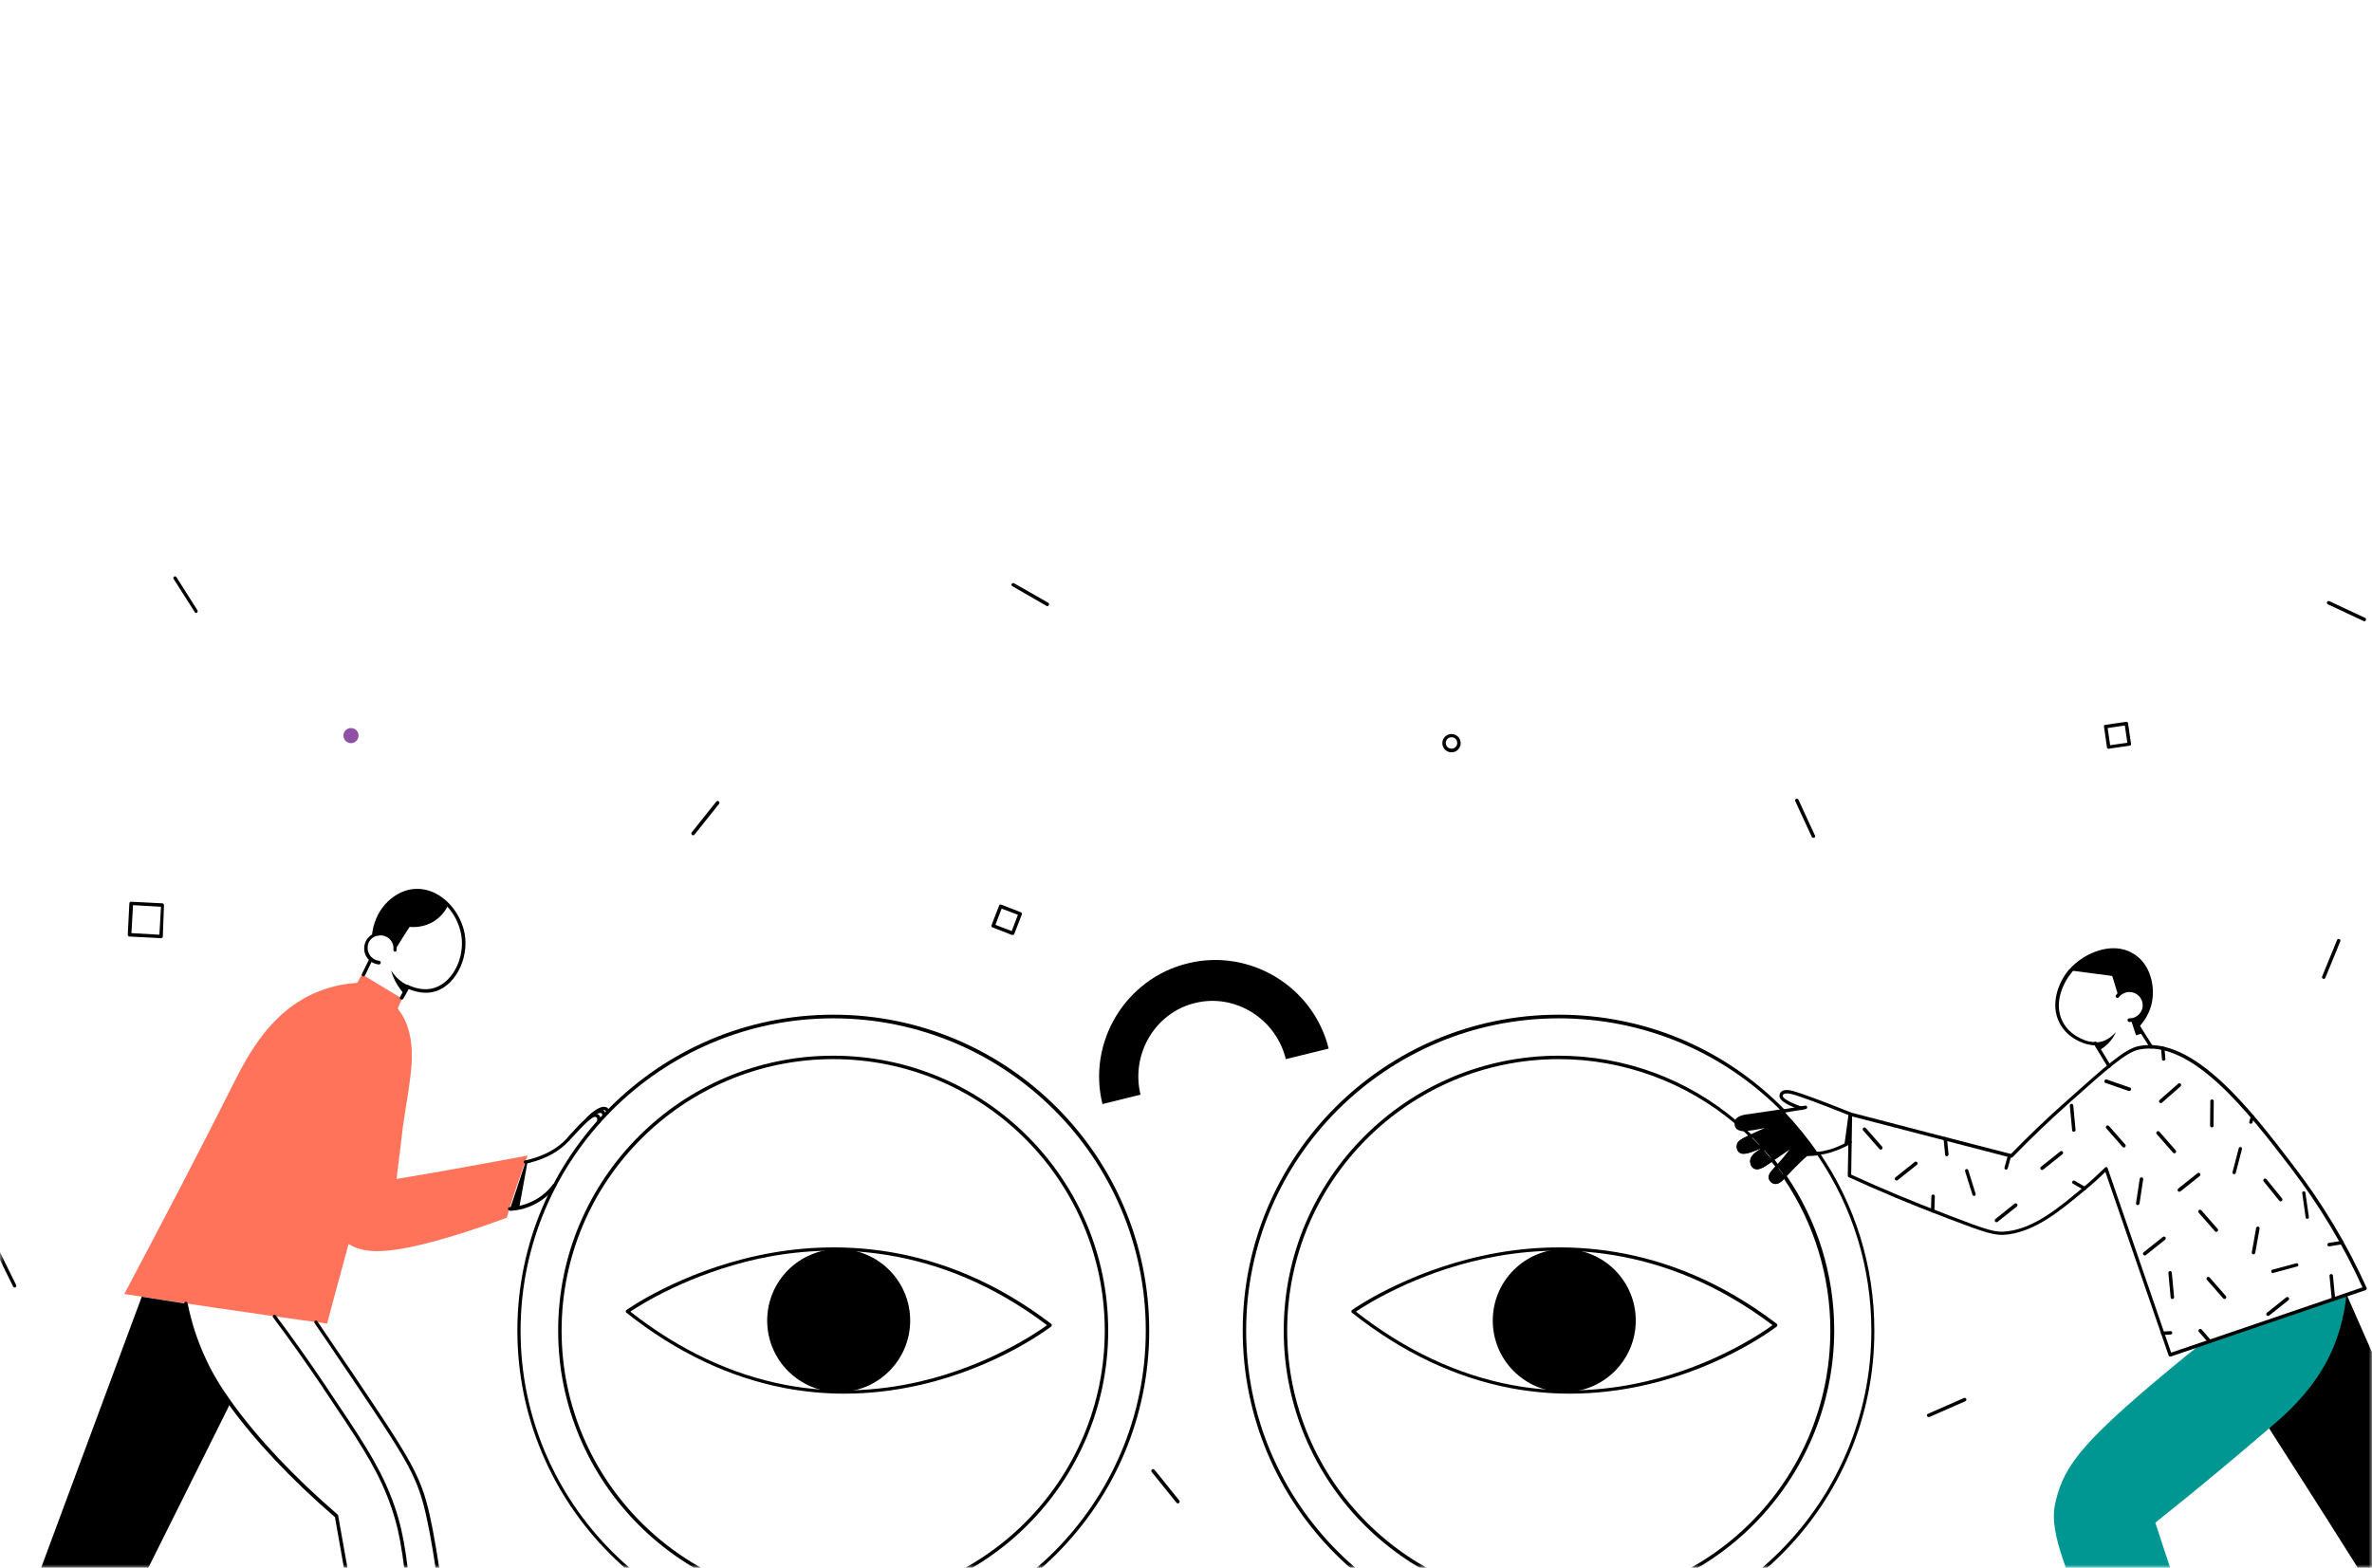 <svg width="360" height="238" viewBox="0 0 360 238" fill="none" xmlns="http://www.w3.org/2000/svg">
<rect width="360" height="238" fill="white"/>
<mask id="mask0" mask-type="alpha" maskUnits="userSpaceOnUse" x="0" y="0" width="360" height="238">
<rect width="360" height="238" fill="white"/>
</mask>
<g mask="url(#mask0)">
<path fill-rule="evenodd" clip-rule="evenodd" d="M19.635 142.174L24.435 142.417C24.504 142.417 24.574 142.383 24.643 142.348C24.678 142.313 24.713 142.243 24.713 142.174L24.887 137.409C24.887 137.27 24.783 137.13 24.643 137.13L19.878 136.887C19.809 136.887 19.739 136.922 19.704 136.957C19.67 136.991 19.635 137.061 19.635 137.13L19.391 141.896C19.391 142.035 19.496 142.174 19.635 142.174ZM24.191 141.896L19.948 141.652L20.191 137.409L24.435 137.652L24.191 141.896Z" fill="black"/>
<path fill-rule="evenodd" clip-rule="evenodd" d="M319.928 113.645C319.969 113.668 320.001 113.687 320.052 113.687L320.087 113.652L323.217 113.2C323.356 113.2 323.461 113.061 323.426 112.922L322.974 109.791C322.974 109.722 322.939 109.652 322.87 109.617C322.8 109.583 322.73 109.583 322.661 109.583L319.53 110.035C319.391 110.035 319.287 110.174 319.322 110.313L319.774 113.443C319.774 113.513 319.809 113.583 319.878 113.617C319.897 113.627 319.913 113.636 319.928 113.645ZM320.261 113.13L319.878 110.522L322.487 110.139L322.87 112.748L320.261 113.13Z" fill="black"/>
<path fill-rule="evenodd" clip-rule="evenodd" d="M153.583 141.93H153.687H153.791C153.861 141.896 153.896 141.861 153.931 141.791L155.078 138.835C155.148 138.696 155.078 138.522 154.939 138.487L151.983 137.339C151.844 137.27 151.67 137.339 151.635 137.478L150.487 140.435C150.452 140.504 150.452 140.574 150.487 140.643C150.522 140.713 150.557 140.748 150.626 140.783L153.583 141.93ZM153.548 141.339L151.078 140.4L152.017 137.93L154.487 138.87L153.548 141.339Z" fill="black"/>
<path d="M105.2 126.8C105.13 126.8 105.096 126.765 105.026 126.73C104.922 126.626 104.887 126.487 104.991 126.348L108.713 121.687C108.817 121.583 108.957 121.548 109.096 121.652C109.2 121.757 109.235 121.896 109.13 122.035L105.409 126.696C105.374 126.765 105.304 126.8 105.2 126.8Z" fill="black"/>
<path d="M29.791 93.061C29.722 93.061 29.617 93.026 29.583 92.957L26.348 87.878C26.278 87.774 26.313 87.6 26.417 87.531C26.522 87.461 26.696 87.496 26.765 87.6L29.965 92.644C30.035 92.748 30 92.922 29.896 92.991C29.861 93.026 29.826 93.061 29.791 93.061Z" fill="black"/>
<path d="M158.974 92.017C158.939 92.017 158.87 92.017 158.835 91.983L153.652 88.991C153.513 88.922 153.478 88.748 153.548 88.644C153.618 88.504 153.791 88.47 153.896 88.539L159.078 91.496C159.218 91.565 159.252 91.739 159.183 91.844C159.148 91.948 159.044 92.017 158.974 92.017Z" fill="black"/>
<path d="M2.243 195.461C2.139 195.461 2.07 195.391 2 195.322L-0.644 189.965C-0.713 189.826 -0.644 189.687 -0.539 189.617C-0.4 189.548 -0.261 189.617 -0.191 189.722L2.452 195.078C2.522 195.217 2.452 195.356 2.348 195.426C2.313 195.461 2.278 195.461 2.243 195.461Z" fill="black"/>
<path d="M178.765 228.226C178.696 228.226 178.626 228.191 178.557 228.122L174.8 223.461C174.696 223.357 174.731 223.183 174.835 223.078C174.939 222.974 175.113 223.009 175.217 223.113L178.974 227.774C179.078 227.878 179.044 228.052 178.939 228.157C178.87 228.191 178.835 228.226 178.765 228.226Z" fill="black"/>
<path d="M292.713 215.113C292.609 215.113 292.504 215.043 292.47 214.974C292.4 214.835 292.47 214.696 292.609 214.626L298.07 212.226C298.209 212.157 298.348 212.226 298.417 212.365C298.487 212.504 298.418 212.643 298.278 212.713L292.817 215.113C292.783 215.078 292.748 215.113 292.713 215.113Z" fill="black"/>
<path d="M352.678 148.609C352.643 148.609 352.609 148.609 352.574 148.574C352.435 148.504 352.365 148.365 352.435 148.226L354.696 142.696C354.765 142.557 354.904 142.487 355.043 142.557C355.183 142.626 355.252 142.765 355.183 142.904L352.922 148.435C352.852 148.539 352.783 148.609 352.678 148.609Z" fill="black"/>
<path d="M275.217 127.183C275.113 127.183 275.009 127.113 274.974 127.043L272.47 121.617C272.4 121.478 272.47 121.339 272.609 121.27C272.748 121.2 272.887 121.27 272.957 121.409L275.461 126.835C275.531 126.974 275.461 127.113 275.322 127.183C275.287 127.148 275.252 127.183 275.217 127.183Z" fill="black"/>
<path d="M358.835 94.313C358.8 94.313 358.765 94.313 358.73 94.278L353.304 91.739C353.165 91.67 353.13 91.53 353.165 91.391C353.235 91.252 353.374 91.217 353.513 91.252L358.939 93.791C359.078 93.861 359.113 94 359.078 94.139C359.043 94.243 358.939 94.313 358.835 94.313Z" fill="black"/>
<path d="M53.27 112.817C53.904 112.817 54.417 112.303 54.417 111.67C54.417 111.036 53.904 110.522 53.27 110.522C52.636 110.522 52.122 111.036 52.122 111.67C52.122 112.303 52.636 112.817 53.27 112.817Z" fill="#9050A6"/>
<path fill-rule="evenodd" clip-rule="evenodd" d="M218.904 112.817C218.904 113.583 219.53 114.209 220.296 114.209C221.061 114.209 221.687 113.583 221.687 112.817C221.687 112.052 221.061 111.426 220.296 111.426C219.53 111.426 218.904 112.052 218.904 112.817ZM219.426 112.783C219.426 112.296 219.809 111.913 220.296 111.913C220.783 111.913 221.165 112.296 221.165 112.783C221.165 113.27 220.783 113.652 220.296 113.652C219.809 113.652 219.426 113.27 219.426 112.783Z" fill="black"/>
<path fill-rule="evenodd" clip-rule="evenodd" d="M78.522 202C78.522 228.435 100.017 249.965 126.452 249.965C152.887 249.965 174.417 228.435 174.417 202C174.417 175.565 152.957 154.035 126.487 154.035C100.017 154.035 78.522 175.565 78.522 202ZM79.009 202.035C79.009 175.878 100.296 154.591 126.452 154.591C152.609 154.591 173.896 175.843 173.896 202C173.896 228.157 152.609 249.478 126.452 249.478C100.296 249.478 79.009 228.191 79.009 202.035Z" fill="black"/>
<path fill-rule="evenodd" clip-rule="evenodd" d="M84.713 202C84.713 225.026 103.426 243.739 126.452 243.739C149.478 243.739 168.191 225.026 168.191 202C168.191 178.974 149.478 160.261 126.452 160.261C103.426 160.261 84.713 178.974 84.713 202ZM85.235 202C85.235 179.287 103.739 160.783 126.452 160.783C149.2 160.783 167.67 179.287 167.67 202C167.67 224.748 149.165 243.217 126.452 243.217C103.739 243.217 85.235 224.713 85.235 202Z" fill="black"/>
<path fill-rule="evenodd" clip-rule="evenodd" d="M119.183 210.73C122.139 211.287 125.13 211.565 128.156 211.565C131.983 211.565 135.878 211.113 139.774 210.209C151.6 207.496 159.461 201.443 159.53 201.374C159.6 201.339 159.635 201.235 159.635 201.165C159.635 201.096 159.6 200.991 159.53 200.956C142.696 188.122 126.07 188.226 115.078 190.591C103.183 193.13 95.148 198.8 95.078 198.87C95.009 198.904 94.974 199.009 94.974 199.078C94.974 199.148 95.009 199.252 95.078 199.287C102.661 205.304 110.765 209.13 119.183 210.73ZM119.252 210.243C111.043 208.678 103.113 204.956 95.669 199.113C97.2 198.07 104.643 193.374 115.148 191.078C125.965 188.748 142.313 188.643 158.904 201.165C157.443 202.243 150.104 207.287 139.635 209.722C132.783 211.322 125.896 211.496 119.252 210.243Z" fill="black"/>
<path d="M127.287 211.322C133.28 211.322 138.139 206.463 138.139 200.47C138.139 194.476 133.28 189.617 127.287 189.617C121.293 189.617 116.435 194.476 116.435 200.47C116.435 206.463 121.293 211.322 127.287 211.322Z" fill="black"/>
<path fill-rule="evenodd" clip-rule="evenodd" d="M194.835 202C194.835 225.026 213.548 243.739 236.574 243.739C259.6 243.739 278.313 225.026 278.383 201.965C278.383 193.513 275.843 185.339 271.078 178.383C271.009 178.313 270.939 178.278 270.869 178.278C270.8 178.278 270.73 178.278 270.661 178.348C270.104 178.939 269.722 179.252 269.409 179.183C269.2 179.148 269.061 178.974 268.991 178.8C268.922 178.487 269.269 178.07 270 177.27C270.069 177.165 270.069 177.026 270 176.922C269.773 176.619 269.564 176.353 269.374 176.11C269.302 176.018 269.232 175.93 269.165 175.843C269.096 175.739 268.922 175.739 268.817 175.809C268.678 175.878 268.539 175.983 268.4 176.087C267.565 176.643 266.835 177.13 266.452 176.922C266.243 176.783 266.139 176.504 266.139 176.261C266.139 175.739 266.8 175.287 267.287 174.974L267.774 174.661C267.809 174.626 267.878 174.557 267.878 174.487C267.878 174.417 267.843 174.348 267.809 174.278C267.739 174.209 267.678 174.139 267.617 174.07C267.556 174 267.496 173.93 267.426 173.861C267.322 173.757 267.217 173.757 267.113 173.791C265.443 174.557 264.504 174.8 264.226 174.557C264.052 174.417 264.017 174.104 264.052 173.93C264.122 173.583 264.539 173.374 265.478 172.922C265.583 172.887 265.722 172.817 265.861 172.748C265.93 172.713 266 172.643 266 172.574C266.035 172.47 266 172.4 265.93 172.33C265.748 172.166 265.565 171.992 265.373 171.809C265.198 171.643 265.016 171.469 264.817 171.287C264.469 170.939 264.087 170.591 263.67 170.243C256.156 163.809 246.522 160.261 236.574 160.261C213.548 160.261 194.835 178.974 194.835 202ZM195.356 202C195.356 179.287 213.861 160.783 236.574 160.783C246.383 160.783 255.913 164.296 263.391 170.626C263.767 170.939 264.115 171.253 264.435 171.541C264.47 171.572 264.505 171.604 264.539 171.635C264.683 171.779 264.827 171.913 264.966 172.043C265.096 172.165 265.221 172.282 265.339 172.4C265.339 172.435 265.304 172.435 265.304 172.435C264.261 172.957 263.704 173.235 263.6 173.826C263.53 174.174 263.6 174.661 263.948 174.939C264.365 175.287 265.026 175.322 267.217 174.348L267.252 174.383L267.009 174.557C266.978 174.577 266.947 174.599 266.915 174.62C266.364 174.997 265.617 175.506 265.617 176.296C265.617 176.678 265.791 177.2 266.209 177.409C266.869 177.757 267.67 177.235 268.678 176.539C268.713 176.522 268.748 176.496 268.783 176.47C268.817 176.443 268.852 176.417 268.887 176.4C268.963 176.491 269.039 176.589 269.118 176.691C269.22 176.822 269.326 176.959 269.443 177.096C268.713 177.896 268.296 178.383 268.469 178.974C268.574 179.322 268.887 179.6 269.235 179.704C269.756 179.843 270.243 179.496 270.765 178.974C275.356 185.791 277.791 193.722 277.791 202C277.791 224.748 259.287 243.217 236.574 243.217C213.861 243.217 195.356 224.713 195.356 202Z" fill="black"/>
<path fill-rule="evenodd" clip-rule="evenodd" d="M188.609 202C188.609 228.47 210.139 249.965 236.574 249.965C263.009 249.965 284.539 228.435 284.47 201.965C284.47 192.261 281.583 182.904 276.122 174.939C276.087 174.87 275.983 174.835 275.878 174.835C275.322 174.904 274.73 174.939 274.139 174.939C274.104 174.939 274 174.974 273.965 175.009C273.27 175.6 272.609 176.226 271.948 176.922C271.764 177.105 271.6 177.279 271.445 177.443C271.306 177.59 271.175 177.729 271.043 177.861C270.952 177.953 270.87 178.044 270.792 178.131C270.723 178.209 270.657 178.282 270.591 178.348C270.035 178.939 269.652 179.252 269.339 179.183C269.13 179.148 268.991 178.974 268.922 178.8C268.852 178.452 269.2 178.035 269.93 177.235L270.07 177.096C270.104 177.057 270.139 177.018 270.174 176.978C270.425 176.696 270.704 176.383 271.009 176.017C272.713 174 272.539 173.826 272.365 173.687C272.156 173.478 271.983 173.583 270.383 174.696C270.17 174.855 269.921 175.024 269.645 175.211C269.38 175.39 269.09 175.587 268.783 175.809C268.643 175.878 268.504 175.983 268.365 176.087C267.53 176.643 266.8 177.13 266.417 176.922C266.209 176.783 266.104 176.504 266.104 176.261C266.104 175.739 266.765 175.287 267.252 174.974L267.739 174.661C268.609 174.07 269.548 173.443 270.591 172.748L271.148 172.365C271.252 172.296 271.287 172.122 271.217 172.017C271.148 171.878 271.009 171.843 270.87 171.913C270.383 172.191 269.548 172.643 268.539 173.13C268.203 173.298 267.868 173.45 267.544 173.596C267.397 173.662 267.254 173.726 267.113 173.791C265.443 174.557 264.504 174.8 264.226 174.557C264.052 174.417 264.017 174.104 264.052 173.93C264.122 173.583 264.539 173.374 265.478 172.922C265.583 172.887 265.722 172.817 265.861 172.748L266.591 172.4C267.809 171.843 269.513 171.043 270.278 170.626C270.383 170.591 270.417 170.452 270.383 170.313C270.348 170.209 270.209 170.139 270.07 170.174C269.513 170.348 268.956 170.487 268.33 170.626C266.974 170.939 265.652 171.217 264.783 171.217L264.781 171.216C264.468 170.938 264.156 170.66 263.809 170.348C264.026 169.913 264.883 169.783 265.36 169.711C265.417 169.702 265.469 169.694 265.513 169.687C266.591 169.583 268.156 169.339 270.73 168.922C270.835 168.922 270.904 168.852 270.939 168.748C270.974 168.643 270.939 168.539 270.87 168.47C261.756 159.148 249.583 154.035 236.574 154.035C210.104 154.035 188.609 175.53 188.609 202ZM189.13 202C189.13 175.843 210.417 154.591 236.574 154.591C249.27 154.591 261.2 159.53 270.139 168.435C267.843 168.783 266.417 168.991 265.409 169.13L265.391 169.133C264.793 169.203 263.562 169.347 263.287 170.174C263.287 170.209 263.278 170.235 263.27 170.261C263.261 170.287 263.252 170.313 263.252 170.348C263.252 170.452 263.287 170.522 263.356 170.591C263.733 170.905 264.08 171.218 264.4 171.506C264.435 171.538 264.47 171.569 264.504 171.6C264.523 171.609 264.539 171.619 264.554 171.627C264.595 171.651 264.627 171.67 264.678 171.67C265.513 171.704 266.626 171.496 267.878 171.217C267.451 171.4 266.998 171.61 266.587 171.8C266.53 171.826 266.473 171.853 266.417 171.878L265.687 172.226C265.548 172.296 265.409 172.365 265.304 172.4C264.261 172.922 263.704 173.2 263.6 173.791C263.53 174.139 263.6 174.626 263.948 174.904C264.365 175.287 265.061 175.287 267.391 174.243C267.409 174.243 267.426 174.235 267.443 174.226C267.461 174.217 267.478 174.209 267.496 174.209L267.009 174.522C266.978 174.543 266.947 174.564 266.916 174.585C266.364 174.962 265.617 175.472 265.617 176.261C265.617 176.643 265.791 177.165 266.209 177.374C266.87 177.722 267.67 177.2 268.678 176.504C268.748 176.452 268.817 176.409 268.887 176.365C268.956 176.322 269.026 176.278 269.096 176.226C269.594 175.912 270.013 175.617 270.383 175.356C270.503 175.271 270.619 175.19 270.73 175.113C271.043 174.904 271.356 174.696 271.6 174.522C271.402 174.794 271.15 175.102 270.922 175.383C270.829 175.496 270.741 175.604 270.661 175.704C270.356 176.07 270.077 176.383 269.826 176.666C269.791 176.705 269.756 176.744 269.722 176.783L269.583 176.922C269.526 176.985 269.472 177.047 269.419 177.106C268.713 177.9 268.275 178.392 268.47 178.974C268.574 179.322 268.887 179.6 269.235 179.704C269.861 179.878 270.383 179.391 271.009 178.73C271.074 178.665 271.14 178.591 271.209 178.514C271.287 178.427 271.369 178.335 271.461 178.243C271.592 178.112 271.724 177.973 271.862 177.826C272.017 177.662 272.182 177.488 272.365 177.304C272.991 176.678 273.617 176.052 274.278 175.496C274.8 175.496 275.322 175.461 275.843 175.391C281.2 183.252 284.017 192.47 284.017 202C284.017 228.157 262.73 249.443 236.574 249.443C210.417 249.443 189.13 228.157 189.13 202Z" fill="black"/>
<path fill-rule="evenodd" clip-rule="evenodd" d="M229.304 210.73C232.261 211.287 235.252 211.565 238.278 211.565C242.104 211.565 246 211.113 249.896 210.209C261.722 207.496 269.583 201.443 269.652 201.374C269.722 201.339 269.757 201.235 269.757 201.165C269.757 201.096 269.722 200.991 269.652 200.956C252.817 188.122 236.191 188.226 225.2 190.591C213.304 193.13 205.27 198.8 205.2 198.87C205.13 198.904 205.096 199.009 205.096 199.078C205.096 199.148 205.13 199.252 205.2 199.287C212.783 205.304 220.887 209.13 229.304 210.73ZM229.374 210.243C221.165 208.678 213.235 204.956 205.791 199.113C207.322 198.07 214.765 193.339 225.27 191.078C236.087 188.748 252.435 188.643 269.026 201.165C267.565 202.243 260.226 207.287 249.757 209.722C242.904 211.322 236.017 211.496 229.374 210.243Z" fill="black"/>
<path d="M237.409 211.322C243.402 211.322 248.261 206.463 248.261 200.47C248.261 194.476 243.402 189.617 237.409 189.617C231.415 189.617 226.557 194.476 226.557 200.47C226.557 206.463 231.415 211.322 237.409 211.322Z" fill="black"/>
<path d="M180.261 146.244C170.835 148.539 164.991 158.209 167.322 167.6C169.235 167.113 171.148 166.661 173.096 166.174C171.6 160.017 175.322 153.722 181.374 152.261C187.426 150.765 193.652 154.626 195.148 160.783C197.304 160.261 199.496 159.704 201.652 159.183C199.322 149.757 189.687 143.913 180.261 146.244Z" fill="black"/>
<path d="M49.826 161.617C49.826 161.617 48.748 169.409 49.27 176.817C49.722 183.287 50.139 186.522 52.017 188.191C52.296 188.435 52.609 188.678 52.922 188.852C55.182 190.209 58.417 190.8 69.269 187.461C71.217 186.87 73.826 186 76.922 184.852C77.304 183.287 79.496 176.783 80.087 175.426C77.061 175.983 74.035 176.539 70.974 177.096C67.356 177.757 63.774 178.383 60.191 178.974C60.296 178.139 60.4 177.061 60.574 175.774C60.783 174.104 60.956 172.783 61.026 172.017C61.026 172.017 61.061 171.704 61.096 171.426C62.035 164.4 63.774 158.696 60.991 154C60.887 153.861 60.678 153.513 60.365 153.096C60.574 152.609 60.817 152.087 61.026 151.6C59.009 150.383 56.956 149.13 54.939 147.913C54.696 148.33 54.452 148.783 54.209 149.2C52.748 149.304 50.696 149.583 48.4 150.487C40.887 153.443 37.409 160.574 35.009 165.339C30.348 174.626 25.13 184.609 18.869 196.435C23.287 197.13 27.704 197.791 32.191 198.452C38.069 199.322 43.878 200.157 49.652 200.922C50.209 198.765 50.8 196.609 51.391 194.417C51.913 192.539 52.4 190.661 52.922 188.783" fill="#FF735A"/>
<path d="M58.383 271.809C58.243 271.809 58.139 271.704 58.139 271.6L50.835 230.313C44.226 224.609 38.661 218.696 34.73 213.235C33.061 210.939 31.774 208.783 30.8 206.626C29.513 203.878 28.574 200.957 27.948 197.93C27.913 197.791 28.017 197.652 28.157 197.617C28.296 197.583 28.435 197.687 28.47 197.826C29.061 200.783 30 203.67 31.287 206.383C32.261 208.504 33.548 210.626 35.183 212.887C39.113 218.348 44.643 224.226 51.252 229.93C51.287 229.965 51.322 230.035 51.322 230.07L58.626 271.217L70.313 271.078C69.339 261.687 68.191 252.296 66.87 243.113C65.026 230.243 64.226 227.252 62.522 223.67C61.026 220.574 58.313 216.504 52.887 208.435L52.052 207.217C50.626 205.061 49.165 202.939 47.739 200.852C47.669 200.748 47.704 200.574 47.809 200.504C47.913 200.435 48.087 200.47 48.157 200.574C49.583 202.661 51.043 204.817 52.504 206.974L53.339 208.191C58.765 216.261 61.478 220.33 63.009 223.496C64.783 227.148 65.548 230.174 67.426 243.113C68.748 252.4 69.93 261.93 70.904 271.391C70.904 271.461 70.904 271.53 70.835 271.6C70.8 271.67 70.73 271.67 70.626 271.704L58.383 271.809Z" fill="black"/>
<path d="M34.939 213.061C25.896 231.183 16.887 249.304 7.878 267.426C7.252 267.287 6.661 267.148 6.035 267.009C3.287 266.348 0.574 265.722 -2.174 265.061C-2.661 264.957 -3.148 264.817 -3.67 264.713C4.713 242.104 13.13 219.461 21.513 196.852C23.739 197.2 25.965 197.548 28.157 197.896C28.539 199.843 29.165 202.139 30.174 204.643C31.635 208.226 33.409 211.009 34.939 213.061Z" fill="black"/>
<path d="M65.443 271.739C65.304 271.739 65.2 271.635 65.2 271.496C64.017 261.374 62.974 252.261 62 243.635L61.965 243.322C61.096 235.496 60.678 231.913 58.73 227.043C56.852 222.348 54.278 218.522 49.165 210.904L49.061 210.73C46.591 207.078 44.052 203.461 41.443 199.983C41.374 199.878 41.374 199.704 41.513 199.635C41.617 199.565 41.791 199.565 41.861 199.704C44.469 203.183 47.009 206.8 49.478 210.452L49.583 210.626C54.73 218.278 57.304 222.104 59.217 226.87C61.2 231.809 61.617 235.426 62.487 243.287L62.522 243.6C63.496 252.226 64.539 261.339 65.722 271.461C65.722 271.565 65.617 271.704 65.443 271.739C65.443 271.739 65.478 271.739 65.443 271.739Z" fill="black"/>
<path d="M57.513 146.417C56.817 146.348 56.226 146 55.809 145.513C55.391 144.991 55.217 144.365 55.287 143.704C55.356 143.043 55.704 142.417 56.261 142C56.33 141.93 56.4 141.896 56.504 141.861C56.574 141.826 56.678 141.757 56.748 141.722C56.817 141.687 56.922 141.652 56.991 141.617H57.026C57.096 141.583 57.2 141.583 57.27 141.548C57.374 141.548 57.443 141.513 57.548 141.513C57.687 141.513 57.826 141.513 58 141.513C58.661 141.583 59.252 141.896 59.669 142.417C60.087 142.939 60.261 143.565 60.191 144.226C60.191 144.365 60.087 144.47 59.948 144.47C59.809 144.47 59.704 144.33 59.704 144.191C59.774 143.635 59.635 143.148 59.287 142.73C58.974 142.313 58.487 142.07 57.965 142C57.861 142 57.722 142 57.617 142C57.548 142 57.478 142 57.409 142.035C57.339 142.035 57.27 142.07 57.2 142.07H57.165C57.096 142.104 57.026 142.104 56.956 142.139C56.887 142.174 56.817 142.209 56.748 142.243C56.678 142.278 56.609 142.313 56.574 142.348C56.122 142.661 55.843 143.148 55.809 143.704C55.739 144.226 55.913 144.713 56.226 145.13C56.539 145.548 57.026 145.791 57.548 145.861C57.687 145.861 57.791 146 57.791 146.139C57.756 146.313 57.652 146.417 57.513 146.417Z" fill="black"/>
<path d="M67.809 137.165C67.913 137.27 67.983 137.339 68.017 137.374C67.809 137.861 67.217 138.974 65.93 139.809C64.33 140.852 62.661 140.748 62.174 140.713C61.861 141.13 60.365 143.53 59.948 144.226C60.087 143.009 59.217 141.93 58 141.791C57.826 141.756 57.687 141.791 57.617 141.791C57.061 141.826 56.643 142.07 56.435 142.209C56.713 138.348 59.426 135.391 62.522 135.113C65.165 134.8 67.148 136.504 67.809 137.165Z" fill="black"/>
<path d="M55.148 148.226C55.113 148.226 55.078 148.226 55.043 148.191C54.904 148.122 54.87 147.983 54.939 147.843L56.087 145.478C56.157 145.339 56.296 145.304 56.435 145.374C56.574 145.443 56.609 145.583 56.539 145.722L55.391 148.087C55.322 148.157 55.252 148.226 55.148 148.226Z" fill="black"/>
<path d="M60.956 151.739C60.922 151.739 60.887 151.739 60.817 151.704C60.678 151.635 60.643 151.461 60.713 151.357L61.652 149.652C61.722 149.548 61.861 149.478 62 149.548C62.069 149.583 62.139 149.617 62.209 149.652C63.113 150.035 64.504 150.417 65.93 149.965C68.957 149.026 70.87 144.748 69.826 141.13C69.443 139.774 68.748 138.522 67.809 137.548C66.139 135.774 63.913 135.078 61.861 135.635C59.426 136.33 57.722 138.8 57.617 141.791C57.617 141.93 57.513 142.035 57.374 142.035C57.235 142.035 57.13 141.93 57.13 141.791C57.235 138.557 59.078 135.913 61.757 135.148C63.983 134.522 66.382 135.287 68.191 137.2C69.2 138.243 69.93 139.565 70.348 140.991C71.461 144.852 69.374 149.478 66.104 150.487C64.539 150.974 63.043 150.557 62.035 150.139L61.2 151.635C61.13 151.704 61.026 151.739 60.956 151.739Z" fill="black"/>
<path d="M62.243 149.722C62.104 149.861 61.965 150.035 61.826 150.209C61.617 150.487 61.478 150.73 61.374 150.939C60.991 150.487 60.504 149.896 60.052 149.061C59.704 148.4 59.496 147.809 59.356 147.322C59.739 147.913 60.4 148.748 61.443 149.339C61.756 149.513 62 149.617 62.243 149.722Z" fill="black"/>
<path d="M79.739 176.643C79.6 176.643 79.496 176.539 79.496 176.435C79.461 176.296 79.565 176.156 79.704 176.156C79.948 176.087 80.122 176.052 80.33 176.017C82.696 175.391 84.609 174.348 85.965 172.887C86.07 172.783 86.209 172.609 86.383 172.4C88.4 170.139 89.722 168.887 90.417 169.026C90.8 169.096 90.974 169.339 90.974 169.339C91.252 169.687 91.148 170.174 91.078 170.417C91.043 170.556 90.87 170.626 90.765 170.591C90.626 170.556 90.556 170.383 90.591 170.278C90.626 170.174 90.696 169.861 90.591 169.687C90.591 169.687 90.487 169.583 90.313 169.548C89.93 169.478 88.748 170.556 86.765 172.748C86.591 172.956 86.452 173.096 86.313 173.235C84.887 174.765 82.904 175.878 80.435 176.504C80.226 176.574 80.017 176.609 79.809 176.643C79.809 176.643 79.774 176.643 79.739 176.643Z" fill="black"/>
<path d="M89.2 170.104C89.13 170.104 89.061 170.07 89.026 170.035C88.922 169.93 88.922 169.757 89.026 169.652C90.07 168.609 91.078 168.191 91.6 168.574C91.809 168.713 91.913 168.957 91.948 169.339C91.948 169.478 91.843 169.617 91.704 169.617C91.565 169.617 91.426 169.513 91.426 169.374C91.426 169.2 91.356 169.061 91.287 168.991C91.078 168.852 90.313 169.061 89.374 170.035C89.339 170.07 89.269 170.104 89.2 170.104Z" fill="black"/>
<path d="M89.617 169.722C89.548 169.722 89.478 169.687 89.444 169.652C89.339 169.548 89.339 169.374 89.444 169.27C90.591 168.191 91.6 167.774 92.156 168.156C92.331 168.296 92.435 168.504 92.47 168.783C92.504 168.922 92.4 169.061 92.261 169.061C92.122 169.061 91.983 168.991 91.983 168.852C91.983 168.748 91.948 168.643 91.878 168.574C91.67 168.435 90.904 168.643 89.826 169.652C89.757 169.722 89.687 169.722 89.617 169.722Z" fill="black"/>
<path d="M77.374 183.774C77.235 183.774 77.096 183.67 77.096 183.496C77.096 183.356 77.2 183.252 77.339 183.252H77.374C78 183.217 78.661 183.113 79.287 182.939C79.704 182.835 80.087 182.696 80.469 182.522C82.174 181.791 83.287 180.643 83.913 179.809C84.017 179.704 84.156 179.67 84.296 179.774C84.4 179.878 84.435 180.017 84.33 180.156C83.669 181.026 82.487 182.243 80.678 183.043C80.261 183.217 79.878 183.356 79.426 183.496C78.765 183.67 78.07 183.774 77.409 183.809C77.409 183.774 77.409 183.774 77.374 183.774Z" fill="black"/>
<path d="M80.087 176.261C79.67 178.626 79.217 180.991 78.8 183.357C78.591 183.391 78.348 183.461 78.104 183.496C77.861 183.53 77.617 183.53 77.409 183.53C78.209 181.13 78.974 178.765 79.774 176.365C79.878 176.33 79.983 176.296 80.087 176.261Z" fill="black"/>
<path d="M355.148 196.887C355.496 196.783 355.809 196.643 356.156 196.539C356.156 196.539 376.922 243.704 387.009 266.73C383.774 267.565 380.539 268.435 377.304 269.27C366.522 251.67 355.53 234.209 344.4 216.852C343.669 215.704 342.939 214.557 342.174 213.409C340.052 210.104 337.896 206.8 335.739 203.496L355.148 196.887Z" fill="black"/>
<path d="M356.122 196.539C355.809 199.774 354.87 203.739 352.609 207.6C350.278 211.565 347.148 214.452 345.617 215.774C345.2 216.122 344.783 216.504 344.365 216.852C339.635 220.922 333.861 225.791 327.113 231.148C329.409 238.278 339.078 267.252 341.513 274.383C339.739 274.209 337.896 274 336.017 273.757C334.104 273.513 332.261 273.235 330.487 272.957C329.652 271.461 328.47 269.27 327.043 266.591C324.574 261.896 323.078 258.974 321.409 255.6C312.713 238 311.391 232.47 311.774 229.061C311.878 228.296 312.052 227.704 312.087 227.53C313.304 222.661 316.087 219.113 326.174 210.487C328.191 208.783 330.8 206.591 333.896 204.122" fill="#009691"/>
<path d="M323.182 155.148C323.043 155.148 322.904 155.043 322.904 154.87C322.904 154.696 323.008 154.591 323.182 154.591C323.53 154.591 323.843 154.522 324.156 154.348C324.782 154 325.2 153.304 325.2 152.609C325.2 151.496 324.295 150.591 323.182 150.591C322.626 150.591 322.069 150.835 321.687 151.252C321.652 151.287 321.617 151.357 321.582 151.391C321.513 151.496 321.339 151.53 321.2 151.426C321.061 151.322 321.061 151.183 321.165 151.043C321.2 150.974 321.269 150.939 321.304 150.87C321.791 150.348 322.452 150.035 323.182 150.035C324.574 150.035 325.721 151.183 325.721 152.574C325.721 153.478 325.235 154.348 324.4 154.8C324.052 155.009 323.6 155.148 323.182 155.148Z" fill="black"/>
<path d="M326.348 151.948C326.174 152.817 325.791 153.652 325.791 153.652C325.374 154.591 324.817 155.217 324.434 155.635C324.678 156.052 324.956 156.435 325.2 156.852C324.852 156.957 324.539 157.061 324.191 157.165C323.948 156.4 323.669 155.635 323.426 154.87C323.6 154.835 324.574 154.661 325.095 153.791C325.165 153.652 325.408 153.235 325.408 152.609C325.408 151.357 324.4 150.348 323.148 150.348C322.487 150.348 321.861 150.626 321.478 151.113L320.574 148.157C318.452 147.878 316.365 147.6 314.243 147.322C314.661 146.835 315.182 146.383 315.739 145.965C318.069 144.296 321.339 143.496 323.774 145.165C326.104 146.661 326.765 149.687 326.348 151.948Z" fill="black"/>
<path d="M318 158.696C317.756 158.696 317.513 158.661 317.269 158.626C317.13 158.591 316.956 158.556 316.782 158.522C316.469 158.452 313.791 157.756 312.539 155.217C311.182 152.504 312.295 149.235 314 147.217C314.035 147.183 314.069 147.148 314.104 147.113C314.556 146.626 315.078 146.139 315.669 145.722C317.791 144.191 321.269 143.043 324.017 144.922C326.417 146.522 327.043 149.722 326.626 152.017C326.417 153.2 325.895 154.348 325.095 155.356C324.956 155.53 324.817 155.704 324.678 155.843C324.574 155.948 324.4 155.948 324.295 155.843C324.191 155.739 324.191 155.565 324.295 155.461C324.435 155.322 324.574 155.148 324.678 155.009C325.443 154.07 325.93 153.026 326.104 151.913C326.487 149.791 325.895 146.835 323.704 145.374C321.2 143.67 317.965 144.748 315.982 146.174C315.426 146.591 314.939 147.009 314.522 147.496C314.487 147.53 314.452 147.565 314.452 147.6C313.235 149.026 311.6 152.191 313.026 155.043C314.174 157.339 316.643 158 316.922 158.07C317.061 158.104 317.2 158.139 317.374 158.139C317.582 158.174 317.826 158.209 318.035 158.209C318.174 158.209 318.278 158.348 318.278 158.487C318.243 158.591 318.139 158.696 318 158.696Z" fill="black"/>
<path d="M320.087 162.104C319.982 162.104 319.913 162.07 319.878 161.965L317.791 158.522C317.722 158.383 317.756 158.243 317.895 158.174C318.035 158.104 318.174 158.139 318.243 158.278L320.33 161.722C320.4 161.861 320.365 162 320.226 162.07C320.156 162.104 320.122 162.104 320.087 162.104Z" fill="black"/>
<path d="M326.522 159.183C326.452 159.183 326.348 159.148 326.313 159.078L324.226 155.774C324.156 155.635 324.191 155.496 324.295 155.426C324.4 155.357 324.574 155.391 324.643 155.496L326.73 158.8C326.8 158.939 326.765 159.078 326.661 159.148C326.626 159.148 326.591 159.183 326.522 159.183Z" fill="black"/>
<path d="M321.13 156.678C320.956 157.061 320.713 157.548 320.295 158.035C319.669 158.8 319.008 159.217 318.556 159.461C318.278 159.043 318 158.661 317.721 158.243C318.069 158.243 318.591 158.243 319.148 158.07C320.191 157.687 320.852 156.991 321.13 156.678Z" fill="black"/>
<path d="M270.696 168.922C270.556 168.922 270.452 168.817 270.452 168.713C270.417 168.574 270.522 168.435 270.661 168.4C271.322 168.296 272.017 168.191 272.748 168.052L273.582 167.913C273.722 167.878 273.826 167.878 273.965 167.843C274.104 167.809 274.243 167.913 274.278 168.052C274.313 168.191 274.209 168.33 274.069 168.365C273.93 168.4 273.826 168.4 273.687 168.435L272.852 168.574C272.122 168.678 271.426 168.817 270.765 168.922C270.696 168.922 270.696 168.922 270.696 168.922Z" fill="black"/>
<path d="M263.53 170.452C263.496 170.626 263.53 170.87 263.635 171.078C263.809 171.356 264.191 171.461 264.678 171.496" fill="black"/>
<path d="M264.678 171.739C264.052 171.704 263.635 171.53 263.426 171.217C263.287 170.974 263.217 170.696 263.287 170.417C263.322 170.278 263.461 170.174 263.6 170.209C263.739 170.243 263.843 170.383 263.809 170.522C263.774 170.661 263.809 170.835 263.878 170.939C263.982 171.113 264.296 171.217 264.713 171.252C264.852 171.252 264.956 171.391 264.956 171.53C264.922 171.635 264.817 171.739 264.678 171.739Z" fill="black"/>
<path d="M275.948 175.391C275.809 175.391 275.704 175.287 275.704 175.183C275.669 175.043 275.774 174.904 275.913 174.87C276.469 174.8 276.956 174.696 277.478 174.557C278.278 174.348 279.043 174.035 279.809 173.652C280.087 173.513 280.33 173.374 280.609 173.2L280.643 173.165C280.783 173.096 280.922 173.13 280.991 173.235C281.061 173.374 281.026 173.513 280.922 173.583L280.887 173.617C280.609 173.791 280.33 173.93 280.052 174.07C279.287 174.452 278.452 174.765 277.652 175.009C277.13 175.148 276.609 175.252 276.017 175.357C275.983 175.391 275.983 175.391 275.948 175.391Z" fill="black"/>
<path d="M275.948 175.113C275.252 175.217 274.661 175.217 274.174 175.217C273.409 175.878 272.713 176.539 272.156 177.096C271.6 177.652 271.183 178.139 270.8 178.522C270.452 178.035 270.104 177.548 269.756 177.061C270.07 176.713 270.417 176.33 270.835 175.844C270.974 175.67 272.365 174 272.226 173.861C272.122 173.757 271.148 174.487 268.956 176.017C268.539 175.496 268.087 174.939 267.635 174.452C268.678 173.757 269.791 173.026 271.043 172.157C270.522 172.435 269.722 172.852 268.678 173.374C268.122 173.652 267.67 173.861 267.252 174.035C266.765 173.513 266.313 173.026 265.791 172.504C266.939 171.983 269.27 170.939 270.209 170.417C269.791 170.522 269.2 170.696 268.47 170.87C267.009 171.183 265.652 171.496 264.713 171.461C264.33 171.113 263.948 170.765 263.565 170.452C263.565 170.417 263.565 170.383 263.6 170.348C263.843 169.652 265.061 169.513 265.548 169.444C266.73 169.304 268.504 169.026 270.73 168.678C272.609 170.661 274.383 172.817 275.948 175.113Z" fill="black"/>
<path d="M267.217 174.035C264.852 175.078 264.33 174.974 264.052 174.765C263.809 174.557 263.739 174.174 263.774 173.896C263.878 173.443 264.365 173.165 265.339 172.713C265.443 172.678 265.582 172.609 265.722 172.539C266.243 173.026 266.73 173.513 267.217 174.035Z" fill="black"/>
<path d="M268.922 176.017C268.782 176.122 268.643 176.191 268.504 176.296C267.53 176.956 266.8 177.443 266.278 177.165C265.965 176.991 265.826 176.609 265.826 176.296C265.826 175.6 266.591 175.113 267.078 174.765C267.252 174.661 267.391 174.556 267.565 174.452C268.052 174.974 268.469 175.496 268.922 176.017Z" fill="black"/>
<path d="M270.8 178.557C270.174 179.217 269.722 179.565 269.269 179.461C268.991 179.391 268.748 179.148 268.678 178.904C268.539 178.417 268.956 177.965 269.722 177.096C270.104 177.583 270.452 178.07 270.8 178.557Z" fill="black"/>
<path d="M280.887 169.409C280.852 169.409 280.817 169.409 280.783 169.374L280.47 169.235C276.365 167.6 273.096 166.383 271.983 166.104C271.009 165.861 270.73 166.07 270.661 166.139C270.591 166.209 270.591 166.313 270.557 166.348C270.522 166.661 271.53 167.357 273.513 168.017C273.652 168.052 273.722 168.226 273.687 168.33C273.652 168.47 273.478 168.539 273.374 168.504C271.809 167.983 270 167.183 270.07 166.313C270.07 166.243 270.104 166 270.278 165.791C270.591 165.443 271.217 165.374 272.122 165.617C273.27 165.93 276.539 167.113 280.678 168.783L280.991 168.922C281.13 168.991 281.2 169.13 281.13 169.27C281.096 169.339 280.991 169.409 280.887 169.409Z" fill="black"/>
<path d="M280.887 169.13C280.852 170.556 280.782 171.983 280.748 173.443C280.504 173.583 280.226 173.756 279.913 173.896L280.574 169.026C280.678 169.061 280.782 169.096 280.887 169.13Z" fill="black"/>
<path fill-rule="evenodd" clip-rule="evenodd" d="M329.13 205.757C329.165 205.861 329.269 205.93 329.374 205.93H329.478C330.452 205.583 342.348 201.513 350.765 198.661L359.043 195.843C359.113 195.809 359.148 195.774 359.182 195.704C359.217 195.635 359.217 195.565 359.182 195.496C356.226 188.922 352.504 182.73 348.156 177.061L347.948 176.783C341.617 168.504 332.922 157.165 324.608 158.8C322.487 159.217 319.53 161.861 313.617 167.148L313.617 167.148L313.582 167.183C310.695 169.722 307.878 172.435 305.2 175.183C297.095 173.096 289.026 171.009 280.922 168.887C280.852 168.852 280.782 168.887 280.713 168.922C280.643 168.991 280.608 169.061 280.608 169.13L280.435 178.452C280.435 178.557 280.469 178.661 280.574 178.696C285.235 180.817 290.069 182.87 294.974 184.713L295.495 184.922C301.374 187.148 302.765 187.67 304.817 187.391C309.061 186.8 312.643 183.843 316.435 180.678C317.513 179.809 318.556 178.87 319.53 177.896L329.13 205.757ZM319.704 177.165H319.635C319.6 177.165 319.53 177.2 319.495 177.235C318.417 178.278 317.304 179.322 316.122 180.296C312.365 183.426 308.852 186.348 304.782 186.904C302.835 187.183 301.617 186.73 295.704 184.47L295.182 184.261C290.348 182.417 285.582 180.435 280.956 178.313L281.095 169.478L305.2 175.739C305.269 175.774 305.374 175.739 305.443 175.67C308.156 172.887 310.974 170.174 313.895 167.565L313.93 167.53C319.774 162.313 322.695 159.704 324.678 159.322C332.678 157.757 341.269 168.922 347.53 177.096L347.739 177.374C351.982 182.939 355.635 188.991 358.556 195.426L350.556 198.174C347.998 199.045 345.116 200.028 342.317 200.983C336.403 203 330.859 204.891 329.513 205.339L319.878 177.339C319.878 177.235 319.808 177.2 319.704 177.165Z" fill="black"/>
<path d="M285.443 174.522C285.374 174.522 285.304 174.487 285.235 174.417L282.765 171.6C282.661 171.496 282.696 171.322 282.8 171.217C282.904 171.113 283.078 171.148 283.183 171.252L285.652 174.07C285.756 174.174 285.722 174.348 285.617 174.452C285.583 174.522 285.513 174.522 285.443 174.522Z" fill="black"/>
<path d="M322.348 174.209C322.278 174.209 322.209 174.174 322.139 174.104L319.669 171.287C319.565 171.183 319.6 171.009 319.704 170.904C319.809 170.8 319.982 170.835 320.087 170.939L322.556 173.757C322.661 173.861 322.626 174.035 322.522 174.139C322.487 174.174 322.417 174.209 322.348 174.209Z" fill="black"/>
<path d="M336.365 187.009C336.295 187.009 336.226 186.974 336.156 186.904L333.687 184.087C333.582 183.983 333.617 183.809 333.722 183.704C333.826 183.6 334 183.635 334.104 183.739L336.574 186.557C336.678 186.661 336.643 186.835 336.539 186.939C336.504 186.974 336.435 187.009 336.365 187.009Z" fill="black"/>
<path d="M337.617 197.2C337.548 197.2 337.478 197.165 337.409 197.096L334.939 194.278C334.835 194.174 334.869 194 334.974 193.896C335.078 193.791 335.252 193.826 335.356 193.93L337.826 196.748C337.93 196.852 337.896 197.026 337.791 197.13C337.722 197.165 337.652 197.2 337.617 197.2Z" fill="black"/>
<path d="M324.435 182.939H324.4C324.261 182.904 324.157 182.8 324.191 182.626L324.748 178.939C324.783 178.8 324.922 178.696 325.061 178.73C325.2 178.765 325.304 178.87 325.27 179.043L324.713 182.73C324.678 182.835 324.574 182.939 324.435 182.939Z" fill="black"/>
<path d="M335.356 203.913C335.287 203.913 335.217 203.878 335.148 203.809L333.722 202.174C333.617 202.07 333.652 201.896 333.756 201.791C333.861 201.687 334.035 201.722 334.139 201.826L335.565 203.461C335.67 203.565 335.635 203.739 335.53 203.843C335.461 203.878 335.426 203.913 335.356 203.913Z" fill="black"/>
<path d="M328.226 202.661C328.087 202.661 327.982 202.557 327.982 202.417C327.982 202.278 328.087 202.139 328.226 202.139L329.409 202.07C329.548 202.07 329.687 202.174 329.687 202.313C329.687 202.452 329.582 202.591 329.443 202.591L328.226 202.661C328.261 202.661 328.261 202.661 328.226 202.661Z" fill="black"/>
<path d="M330 175.078C329.93 175.078 329.861 175.044 329.791 174.974L327.322 172.157C327.217 172.052 327.252 171.878 327.356 171.774C327.461 171.67 327.635 171.704 327.739 171.809L330.209 174.626C330.313 174.73 330.278 174.904 330.174 175.009C330.139 175.078 330.069 175.078 330 175.078Z" fill="black"/>
<path d="M335.704 171.148C335.565 171.148 335.426 171.043 335.426 170.87L335.461 167.148C335.461 167.009 335.565 166.904 335.739 166.904C335.878 166.904 335.983 167.009 335.983 167.183L335.948 170.904C335.983 171.009 335.843 171.148 335.704 171.148Z" fill="black"/>
<path d="M350.174 185.026C350.035 185.026 349.93 184.922 349.93 184.817L349.409 181.13C349.374 180.991 349.478 180.852 349.617 180.852C349.756 180.817 349.896 180.922 349.896 181.061L350.417 184.748C350.452 184.887 350.348 185.026 350.209 185.026H350.174Z" fill="black"/>
<path d="M287.843 179.217C287.774 179.217 287.704 179.183 287.635 179.113C287.53 179.009 287.565 178.835 287.67 178.73L290.591 176.4C290.696 176.296 290.87 176.33 290.974 176.435C291.078 176.539 291.043 176.713 290.939 176.817L288.017 179.148C287.948 179.183 287.913 179.217 287.843 179.217Z" fill="black"/>
<path d="M316.4 180.678C316.365 180.678 316.33 180.678 316.261 180.643L314.626 179.704C314.487 179.635 314.452 179.461 314.522 179.357C314.591 179.217 314.765 179.183 314.869 179.252L316.504 180.191C316.643 180.261 316.678 180.435 316.609 180.539C316.574 180.609 316.469 180.678 316.4 180.678Z" fill="black"/>
<path d="M330.765 180.922C330.696 180.922 330.626 180.887 330.556 180.817C330.452 180.713 330.487 180.539 330.591 180.435L333.513 178.104C333.617 178 333.791 178.035 333.896 178.139C334 178.243 333.965 178.417 333.861 178.522L330.939 180.852C330.869 180.887 330.8 180.922 330.765 180.922Z" fill="black"/>
<path d="M344.226 199.774C344.156 199.774 344.087 199.739 344.017 199.67C343.913 199.565 343.948 199.391 344.052 199.287L346.974 196.956C347.078 196.852 347.252 196.887 347.356 196.991C347.461 197.096 347.426 197.27 347.322 197.374L344.4 199.704C344.33 199.774 344.261 199.774 344.226 199.774Z" fill="black"/>
<path d="M344.956 193.27C344.852 193.27 344.748 193.2 344.713 193.061C344.678 192.922 344.748 192.783 344.887 192.748L348.504 191.774C348.643 191.739 348.783 191.809 348.817 191.948C348.852 192.087 348.783 192.226 348.643 192.261L345.026 193.235C344.991 193.27 344.991 193.27 344.956 193.27Z" fill="black"/>
<path d="M342 190.417H341.965C341.826 190.383 341.722 190.243 341.756 190.104L342.417 186.417C342.452 186.278 342.591 186.174 342.73 186.209C342.87 186.243 342.974 186.383 342.939 186.522L342.278 190.209C342.243 190.348 342.139 190.417 342 190.417Z" fill="black"/>
<path d="M309.93 177.617C309.861 177.617 309.791 177.583 309.722 177.513C309.617 177.409 309.652 177.235 309.756 177.13L312.678 174.8C312.783 174.696 312.956 174.73 313.061 174.835C313.165 174.939 313.13 175.113 313.026 175.217L310.104 177.548C310.035 177.583 310 177.617 309.93 177.617Z" fill="black"/>
<path d="M325.513 190.591C325.443 190.591 325.374 190.557 325.304 190.487C325.2 190.383 325.235 190.209 325.339 190.104L328.261 187.774C328.365 187.67 328.539 187.704 328.643 187.809C328.748 187.913 328.713 188.087 328.609 188.191L325.687 190.522C325.652 190.591 325.582 190.591 325.513 190.591Z" fill="black"/>
<path d="M293.339 184.087C293.2 184.087 293.061 183.948 293.061 183.809L293.13 181.583C293.13 181.443 293.269 181.304 293.409 181.339C293.548 181.339 293.652 181.478 293.652 181.617L293.583 183.843C293.617 183.983 293.478 184.087 293.339 184.087Z" fill="black"/>
<path d="M299.6 181.548C299.496 181.548 299.391 181.478 299.357 181.374L298.243 177.791C298.209 177.652 298.278 177.513 298.417 177.478C298.557 177.444 298.696 177.513 298.73 177.652L299.843 181.235C299.878 181.374 299.809 181.513 299.67 181.548C299.67 181.513 299.635 181.548 299.6 181.548Z" fill="black"/>
<path d="M303.009 185.548C302.939 185.548 302.869 185.513 302.8 185.443C302.695 185.339 302.73 185.165 302.835 185.061L305.756 182.73C305.861 182.626 306.035 182.661 306.139 182.765C306.243 182.87 306.209 183.043 306.104 183.148L303.182 185.478C303.113 185.513 303.043 185.548 303.009 185.548Z" fill="black"/>
<path d="M295.461 175.53C295.322 175.53 295.217 175.426 295.217 175.287L294.974 172.887C294.974 172.748 295.078 172.609 295.217 172.609C295.356 172.609 295.496 172.713 295.496 172.852L295.739 175.252C295.704 175.391 295.6 175.53 295.461 175.53Z" fill="black"/>
<path d="M304.469 177.548C304.435 177.548 304.435 177.548 304.4 177.548C304.261 177.513 304.191 177.374 304.226 177.235L304.748 175.357C304.782 175.217 304.922 175.148 305.061 175.183C305.2 175.217 305.269 175.357 305.235 175.496L304.713 177.374C304.678 177.478 304.574 177.548 304.469 177.548Z" fill="black"/>
<path d="M323.148 165.617C323.113 165.617 323.078 165.617 323.078 165.617L319.565 164.4C319.426 164.365 319.356 164.191 319.391 164.052C319.426 163.913 319.6 163.843 319.739 163.878L323.252 165.096C323.391 165.13 323.461 165.304 323.426 165.443C323.356 165.583 323.252 165.617 323.148 165.617Z" fill="black"/>
<path d="M314.73 171.809C314.591 171.809 314.487 171.704 314.487 171.565L314.139 167.844C314.139 167.704 314.243 167.565 314.382 167.565C314.522 167.565 314.661 167.67 314.661 167.809L315.008 171.53C315.008 171.67 314.904 171.809 314.73 171.809C314.765 171.809 314.765 171.809 314.73 171.809Z" fill="black"/>
<path d="M329.687 197.2C329.548 197.2 329.443 197.096 329.443 196.957L329.095 193.235C329.095 193.096 329.2 192.957 329.339 192.957C329.478 192.957 329.617 193.061 329.617 193.2L329.965 196.922C329.965 197.061 329.861 197.2 329.687 197.2C329.687 197.2 329.722 197.2 329.687 197.2Z" fill="black"/>
<path d="M327.948 167.461C327.878 167.461 327.809 167.426 327.739 167.357C327.635 167.252 327.669 167.078 327.774 166.974L330.591 164.504C330.696 164.4 330.869 164.435 330.974 164.539C331.078 164.643 331.043 164.817 330.939 164.922L328.122 167.391C328.052 167.461 327.983 167.461 327.948 167.461Z" fill="black"/>
<path d="M346.139 182.383C346.07 182.383 346 182.348 345.93 182.278L343.565 179.357C343.461 179.252 343.496 179.078 343.6 178.974C343.704 178.87 343.878 178.904 343.983 179.009L346.348 181.93C346.452 182.035 346.417 182.209 346.313 182.313C346.243 182.348 346.174 182.383 346.139 182.383Z" fill="black"/>
<path d="M353.478 189.2C353.339 189.2 353.235 189.096 353.235 188.991C353.2 188.852 353.304 188.713 353.443 188.678L355.391 188.365C355.53 188.33 355.67 188.435 355.704 188.574C355.739 188.713 355.635 188.852 355.496 188.887L353.548 189.2C353.513 189.2 353.513 189.2 353.478 189.2Z" fill="black"/>
<path d="M339.078 178.243C339.043 178.243 339.043 178.243 339.009 178.243C338.87 178.209 338.8 178.07 338.835 177.93L339.774 174.313C339.809 174.174 339.948 174.104 340.087 174.139C340.226 174.174 340.296 174.313 340.261 174.452L339.322 178.07C339.287 178.174 339.183 178.243 339.078 178.243Z" fill="black"/>
<path d="M354.139 197.478C354 197.478 353.896 197.374 353.896 197.235L353.548 193.687C353.548 193.548 353.652 193.409 353.791 193.409C353.93 193.409 354.07 193.513 354.07 193.652L354.417 197.2C354.417 197.339 354.313 197.478 354.139 197.478C354.139 197.478 354.174 197.478 354.139 197.478Z" fill="black"/>
<path d="M328.365 161.026C328.226 161.026 328.122 160.922 328.122 160.783L327.982 159.148C327.982 159.009 328.087 158.87 328.226 158.87C328.365 158.87 328.504 158.974 328.504 159.113L328.643 160.748C328.643 160.887 328.539 161.026 328.365 161.026C328.4 161.026 328.4 161.026 328.365 161.026Z" fill="black"/>
<path d="M341.617 170.591C341.583 170.591 341.583 170.591 341.548 170.591C341.409 170.557 341.339 170.417 341.374 170.278L341.617 169.443C341.652 169.304 341.791 169.235 341.93 169.27C342.07 169.304 342.139 169.443 342.104 169.583L341.861 170.417C341.826 170.522 341.722 170.591 341.617 170.591Z" fill="black"/>
</g>
</svg>
